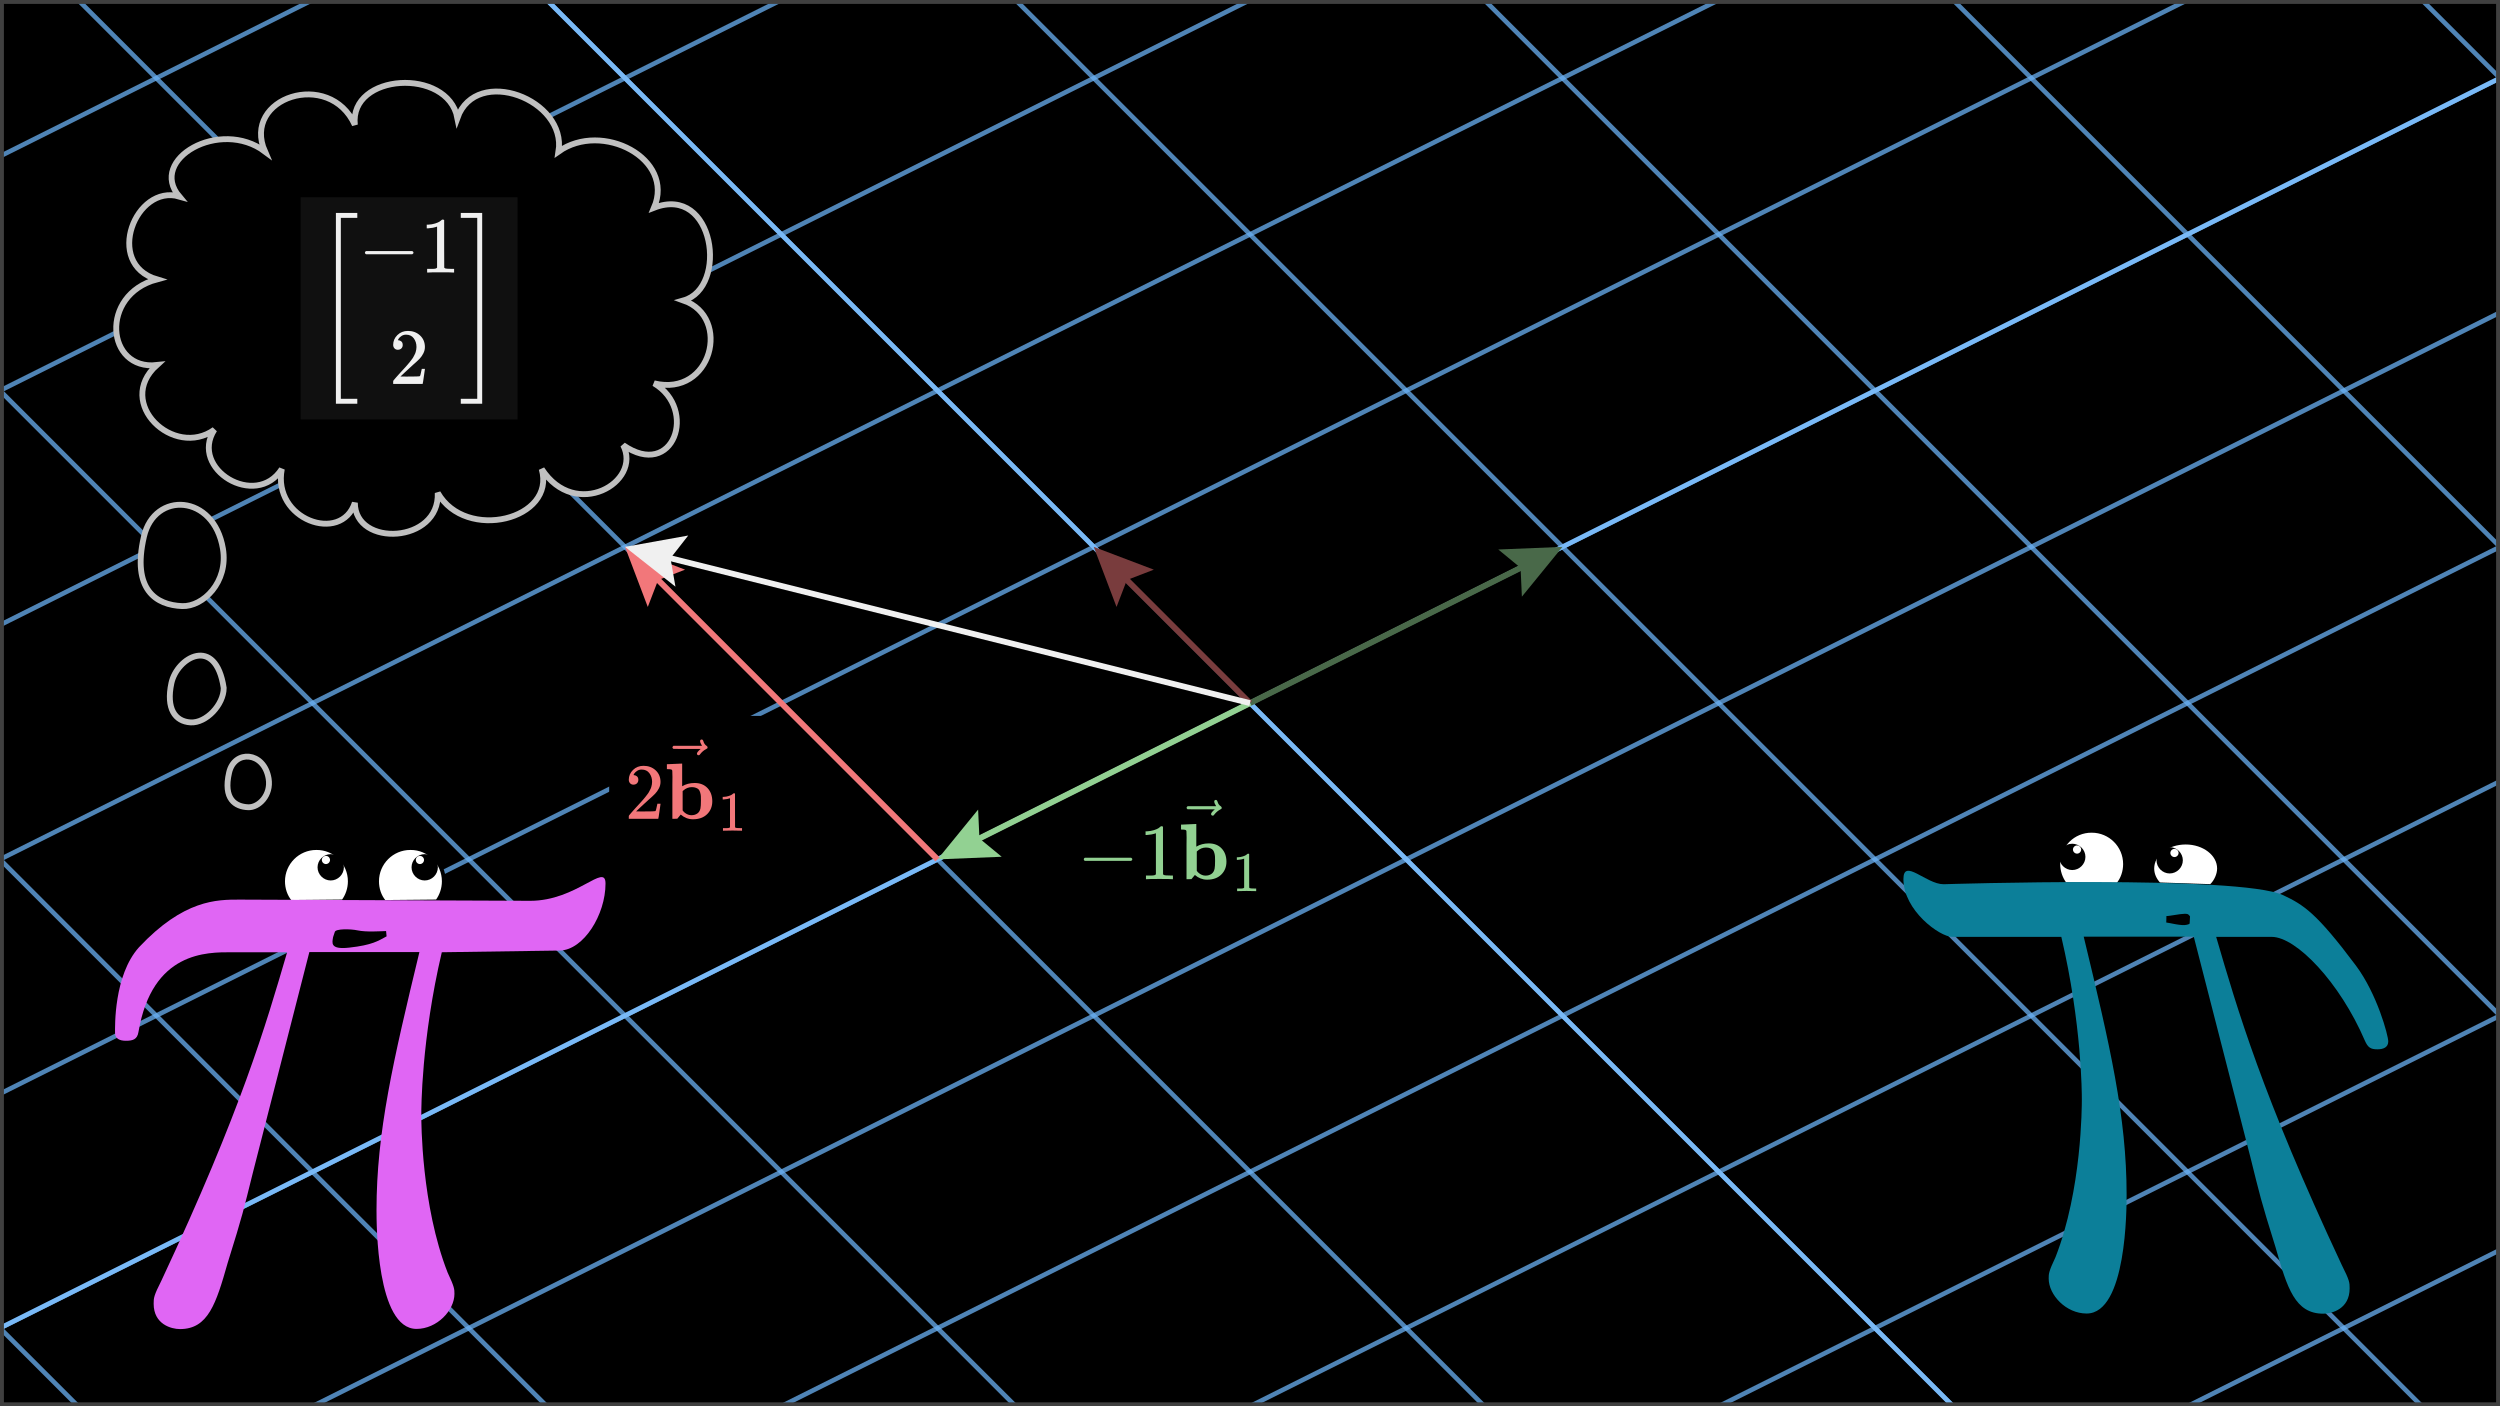 <svg width="640" height="360" viewBox="0 0 640 360" fill="none" xmlns="http://www.w3.org/2000/svg">
<rect x="0" y="0" width="640" height="360" fill="#333333" stroke="none"/>
<g clip-path="url(#clip0_1328_3805)">
<path d="M640 0H0V360H640V0Z" fill="black"/>
<g clip-path="url(#clip1_1328_3805)">
<path d="M-1520 2180L3600 -380" stroke="#6AB0F3" stroke-opacity="0.75" stroke-width="1.193"/>
<path d="M-1560 2140L3560 -420" stroke="#6AB0F3" stroke-opacity="0.75" stroke-width="1.193"/>
<path d="M-1600 2100L3520 -460" stroke="#6AB0F3" stroke-opacity="0.75" stroke-width="1.193"/>
<path d="M-1640 2060L3480 -500" stroke="#6AB0F3" stroke-opacity="0.75" stroke-width="1.193"/>
<path d="M-1680 2020L3440 -540" stroke="#6AB0F3" stroke-opacity="0.75" stroke-width="1.193"/>
<path d="M-1720 1980L3400 -580" stroke="#6AB0F3" stroke-opacity="0.75" stroke-width="1.193"/>
<path d="M-1760 1940L3360 -620" stroke="#6AB0F3" stroke-opacity="0.75" stroke-width="1.193"/>
<path d="M-1800 1900L3320 -660" stroke="#6AB0F3" stroke-opacity="0.75" stroke-width="1.193"/>
<path d="M-1840 1860L3280 -700" stroke="#6AB0F3" stroke-opacity="0.75" stroke-width="1.193"/>
<path d="M-1880 1820L3240 -740" stroke="#6AB0F3" stroke-opacity="0.75" stroke-width="1.193"/>
<path d="M-1920 1780L3200 -780" stroke="#6AB0F3" stroke-opacity="0.75" stroke-width="1.193"/>
<path d="M-1960 1740L3160 -820" stroke="#6AB0F3" stroke-opacity="0.75" stroke-width="1.193"/>
<path d="M-2000 1700L3120 -860" stroke="#6AB0F3" stroke-opacity="0.75" stroke-width="1.193"/>
<path d="M-2040 1660L3080 -900" stroke="#6AB0F3" stroke-opacity="0.75" stroke-width="1.193"/>
<path d="M-2080 1620L3040 -940" stroke="#6AB0F3" stroke-opacity="0.75" stroke-width="1.193"/>
<path d="M-2120 1580L3000 -980" stroke="#6AB0F3" stroke-opacity="0.75" stroke-width="1.193"/>
<path d="M-2160 1540L2960 -1020" stroke="#6AB0F3" stroke-opacity="0.75" stroke-width="1.193"/>
<path d="M-2200 1500L2920 -1060" stroke="#6AB0F3" stroke-opacity="0.75" stroke-width="1.193"/>
<path d="M-2240 1460L2880 -1100" stroke="#6AB0F3" stroke-opacity="0.75" stroke-width="1.193"/>
<path d="M-2280 1420L2840 -1140" stroke="#6AB0F3" stroke-opacity="0.75" stroke-width="1.193"/>
<path d="M-2320 1380L2800 -1180" stroke="#6AB0F3" stroke-opacity="0.75" stroke-width="1.193"/>
<path d="M-2360 1340L2760 -1220" stroke="#6AB0F3" stroke-opacity="0.75" stroke-width="1.193"/>
<path d="M-2400 1300L2720 -1260" stroke="#6AB0F3" stroke-opacity="0.75" stroke-width="1.193"/>
<path d="M-2440 1260L2680 -1300" stroke="#6AB0F3" stroke-opacity="0.75" stroke-width="1.193"/>
<path d="M-2480 1220L2640 -1340" stroke="#6AB0F3" stroke-opacity="0.75" stroke-width="1.193"/>
<path d="M-2520 1180L2600 -1380" stroke="#6AB0F3" stroke-opacity="0.75" stroke-width="1.193"/>
<path d="M-2560 1140L2560 -1420" stroke="#6AB0F3" stroke-opacity="0.75" stroke-width="1.193"/>
<path d="M-2600 1100L2520 -1460" stroke="#6AB0F3" stroke-opacity="0.75" stroke-width="1.193"/>
<path d="M-2640 1060L2480 -1500" stroke="#6AB0F3" stroke-opacity="0.75" stroke-width="1.193"/>
<path d="M-2680 1020L2440 -1540" stroke="#6AB0F3" stroke-opacity="0.75" stroke-width="1.193"/>
<path d="M-2720 980L2400 -1580" stroke="#6AB0F3" stroke-opacity="0.75" stroke-width="1.193"/>
<path d="M-2760 940L2360 -1620" stroke="#6AB0F3" stroke-opacity="0.75" stroke-width="1.193"/>
<path d="M-2800 900L2320 -1660" stroke="#6AB0F3" stroke-opacity="0.75" stroke-width="1.193"/>
<path d="M-2840 860L2280 -1700" stroke="#6AB0F3" stroke-opacity="0.75" stroke-width="1.193"/>
<path d="M-2880 820L2240 -1740" stroke="#6AB0F3" stroke-opacity="0.75" stroke-width="1.193"/>
<path d="M-2920 780L2200 -1780" stroke="#6AB0F3" stroke-opacity="0.75" stroke-width="1.193"/>
<path d="M-2960 740L2160 -1820" stroke="#6AB0F3" stroke-opacity="0.75" stroke-width="1.193"/>
<path d="M-9.15527e-05 1420L-1440 -20" stroke="#6AB0F3" stroke-opacity="0.75" stroke-width="1.193"/>
<path d="M80 1380L-1360 -60" stroke="#6AB0F3" stroke-opacity="0.75" stroke-width="1.193"/>
<path d="M160 1340L-1280 -100" stroke="#6AB0F3" stroke-opacity="0.75" stroke-width="1.193"/>
<path d="M240 1300L-1200 -140" stroke="#6AB0F3" stroke-opacity="0.75" stroke-width="1.193"/>
<path d="M320 1260L-1120 -180" stroke="#6AB0F3" stroke-opacity="0.75" stroke-width="1.193"/>
<path d="M400 1220L-1040 -220" stroke="#6AB0F3" stroke-opacity="0.75" stroke-width="1.193"/>
<path d="M480 1180L-960 -260" stroke="#6AB0F3" stroke-opacity="0.75" stroke-width="1.193"/>
<path d="M560 1140L-880 -300" stroke="#6AB0F3" stroke-opacity="0.75" stroke-width="1.193"/>
<path d="M640 1100L-800 -340" stroke="#6AB0F3" stroke-opacity="0.75" stroke-width="1.193"/>
<path d="M720 1060L-720 -380" stroke="#6AB0F3" stroke-opacity="0.75" stroke-width="1.193"/>
<path d="M800 1020L-640 -420" stroke="#6AB0F3" stroke-opacity="0.75" stroke-width="1.193"/>
<path d="M880 980L-560 -460" stroke="#6AB0F3" stroke-opacity="0.75" stroke-width="1.193"/>
<path d="M960 940L-480 -500" stroke="#6AB0F3" stroke-opacity="0.75" stroke-width="1.193"/>
<path d="M1040 900L-400 -540" stroke="#6AB0F3" stroke-opacity="0.75" stroke-width="1.193"/>
<path d="M1120 860L-320 -580" stroke="#6AB0F3" stroke-opacity="0.75" stroke-width="1.193"/>
<path d="M1200 820L-240 -620" stroke="#6AB0F3" stroke-opacity="0.75" stroke-width="1.193"/>
<path d="M1280 780L-160 -660" stroke="#6AB0F3" stroke-opacity="0.75" stroke-width="1.193"/>
<path d="M1360 740L-80 -700" stroke="#6AB0F3" stroke-opacity="0.75" stroke-width="1.193"/>
<path d="M1440 700L-9.70578e-05 -740" stroke="#6AB0F3" stroke-opacity="0.75" stroke-width="1.193"/>
<path d="M1520 660L80 -780" stroke="#6AB0F3" stroke-opacity="0.75" stroke-width="1.193"/>
<path d="M1600 620L160 -820" stroke="#6AB0F3" stroke-opacity="0.75" stroke-width="1.193"/>
<path d="M1680 580L240 -860" stroke="#6AB0F3" stroke-opacity="0.75" stroke-width="1.193"/>
<path d="M1760 540L320 -900" stroke="#6AB0F3" stroke-opacity="0.75" stroke-width="1.193"/>
<path d="M1840 500L400 -940" stroke="#6AB0F3" stroke-opacity="0.75" stroke-width="1.193"/>
<path d="M1920 460L480 -980" stroke="#6AB0F3" stroke-opacity="0.75" stroke-width="1.193"/>
<path d="M2000 420L560 -1020" stroke="#6AB0F3" stroke-opacity="0.75" stroke-width="1.193"/>
<path d="M2080 380L640 -1060" stroke="#6AB0F3" stroke-opacity="0.75" stroke-width="1.193"/>
<path d="M2880 -1100L-2240 1460" stroke="#79B9F6" stroke-width="1.193"/>
<path d="M1040 900L-400 -540" stroke="#79B9F6" stroke-width="1.193"/>
</g>
<path d="M383.565 140.671L400 140L389.602 152.746L389.267 145.367L383.565 140.671Z" fill="#496949"/>
<path d="M320 180L396.422 141.789" stroke="#496949" stroke-width="1.5"/>
<path d="M285.834 155.38L280 140L295.38 145.834L288.485 148.485L285.834 155.38Z" fill="#793C3D"/>
<path d="M320 180L282.828 142.828" stroke="#793C3D" stroke-width="1.5"/>
<path d="M640 0H0V360H640V0Z" stroke="#404040" stroke-width="2"/>
<path d="M256.435 219.329L240 220L250.398 207.254L250.733 214.633L256.435 219.329Z" fill="#92D192"/>
<path d="M320 180L243.578 218.211" stroke="#92D192" stroke-width="1.5"/>
<path d="M165.834 155.38L160 140L175.38 145.834L168.485 148.485L165.834 155.38Z" fill="#F2777A"/>
<path d="M240 220L162.828 142.828" stroke="#F2777A" stroke-width="1.5"/>
<path d="M172.915 150.187L160 140L176.189 137.09L171.642 142.91L172.915 150.187Z" fill="#F0F0F0"/>
<path d="M320 180L163.881 140.97" stroke="#F0F0F0" stroke-width="1.5"/>
<path d="M87.727 230.781L87.835 230.78L87.9 230.693C88.934 229.299 89.562 227.504 89.562 225.619C89.562 220.906 85.747 217.043 80.986 217.088C76.272 217.088 72.456 220.905 72.456 225.619C72.456 227.545 73.083 229.434 74.257 230.834L74.323 230.913L74.427 230.913L87.727 230.781Z" fill="white" stroke="black"/>
<path d="M111.789 230.781L111.898 230.78L111.963 230.693C112.996 229.299 113.625 227.504 113.625 225.619C113.625 220.906 109.809 217.043 105.049 217.088C100.335 217.088 96.518 220.905 96.518 225.619C96.518 227.545 97.145 229.434 98.32 230.834L98.386 230.913L98.489 230.913L111.789 230.781Z" fill="white" stroke="black"/>
<path d="M83.393 219.1C82.825 219.144 82.387 219.581 82.387 220.15C82.387 220.719 82.868 221.2 83.437 221.2C84.006 221.2 84.487 220.719 84.487 220.15C84.487 219.581 84.006 219.1 83.437 219.1H83.393L84.662 218.662C86.543 218.662 88.031 220.194 88.031 222.031C88.031 223.869 86.5 225.4 84.662 225.4C82.825 225.4 81.293 223.869 81.293 222.031C81.293 220.194 82.825 218.662 84.662 218.662" fill="black"/>
<path d="M107.456 219.1C106.887 219.144 106.45 219.581 106.45 220.15C106.45 220.719 106.931 221.2 107.5 221.2C108.068 221.2 108.55 220.719 108.55 220.15C108.55 219.581 108.068 219.1 107.5 219.1H107.456L108.725 218.662C110.606 218.662 112.093 220.194 112.093 222.031C112.093 223.869 110.562 225.4 108.725 225.4C106.887 225.4 105.356 223.869 105.356 222.031C105.356 220.194 106.887 218.662 108.725 218.662" fill="black"/>
<path d="M79.193 243.731H107.368C100.631 271.644 96.387 289.844 96.387 309.794C96.387 313.294 96.387 340.2 106.625 340.2C111.875 340.2 116.337 335.475 116.337 331.231C116.337 330.006 116.337 329.481 114.587 325.762C107.85 308.569 107.85 287.131 107.85 285.381C107.85 283.894 107.85 266.175 113.1 243.775L143.375 243.337C149.412 243.162 155.012 234.194 155.012 226.187C155.012 220.719 147.618 230.606 135.762 230.606L61.256 230.3C55.525 230.3 47.037 230.3 35.575 242.506C29.1 249.725 29.45 262.937 29.45 264.425C29.45 265.912 30.675 266.437 32.206 266.437C33.956 266.437 35.137 266.131 35.443 264.206C38.943 243.512 53.031 243.775 59.287 243.775H73.506C68.037 262.456 61.781 284.156 41.35 327.775C39.337 331.756 39.337 332.281 39.337 333.769C39.337 339.019 43.843 340.244 46.075 340.244C53.293 340.244 55.306 333.769 58.281 323.312C62.262 310.581 62.262 310.1 64.756 300.125L79.193 243.731Z" fill="#E066F4"/>
<path d="M85.275 239.881C85.056 241.281 84.356 243.163 89.387 242.594C95.293 241.938 96.781 240.888 98.968 239.706L98.837 238.35C97.218 238.394 93.806 238.656 91.531 238.175C89.693 237.781 85.931 237.738 85.712 238.569" fill="black"/>
<path d="M142.981 38.801C154.128 30.891 172.826 40.599 167.432 53.184C182.965 47.143 186.489 73.679 174.983 76.915C187.352 81.23 182.174 101.726 167.432 98.13C178.651 104.746 172.466 122.94 159.522 113.951C164.412 123.444 147.296 133.368 138.667 120.064C142.406 133.008 119.25 138.761 112.059 126.176C112.634 139.121 90.844 140.199 90.844 128.693C87.392 139.336 69.63 133.008 72.147 120.064C65.531 130.419 48.415 120.064 54.888 109.996C44.532 117.475 29.358 103.164 40.145 93.456C27.201 94.894 25.403 75.477 40.145 71.522C26.625 67.495 34.752 47.071 45.898 50.307C37.844 40.815 56.326 30.172 67.832 38.801C61.791 24.994 84.372 17.587 90.844 31.97C89.406 18.738 114.576 17.227 117.093 30.172C121.983 16.652 145.139 25.497 142.981 38.801Z" fill="black" stroke="#C0C0C0" stroke-width="1.5"/>
<path d="M43.88 174.879C45.284 168.33 55.224 162.476 57.27 176.118C57.27 180.398 52.768 185.17 48.792 184.936C44.816 184.702 42.477 181.428 43.88 174.879Z" fill="black" stroke="#C0C0C0" stroke-width="1.5"/>
<path d="M36.849 137.365C39.548 125.686 54.728 126.44 57.07 140.46C58.504 149.048 51.951 155.368 46.643 155.162C40.008 154.904 33.689 151.035 36.849 137.365Z" fill="black" stroke="#C0C0C0" stroke-width="1.5"/>
<path d="M58.655 197.757C60.004 191.918 67.594 192.295 68.765 199.305C69.482 203.599 66.206 206.759 63.552 206.656C60.234 206.527 57.075 204.592 58.655 197.757Z" fill="black" stroke="#C0C0C0" stroke-width="1.5"/>
<path d="M552.805 226.406L552.714 226.403L552.651 226.336C551.616 225.21 550.975 223.847 550.975 222.337C550.975 218.624 554.848 215.688 559.55 215.688C564.209 215.688 568.081 218.624 568.081 222.337C568.081 223.889 567.266 225.697 566.086 226.786L566.02 226.847L565.93 226.844L552.805 226.406Z" fill="white" stroke="black"/>
<path d="M528.748 226.362L528.639 226.362L528.575 226.274C527.541 224.881 526.912 223.085 526.912 221.2C526.912 216.487 530.728 212.624 535.489 212.669C540.203 212.669 544.019 216.486 544.019 221.2C544.019 223.126 543.392 225.015 542.218 226.415L542.151 226.495L542.048 226.494L528.748 226.362Z" fill="white" stroke="black"/>
<path d="M556.706 217.306C557.275 217.35 557.713 217.788 557.713 218.356C557.713 218.925 557.231 219.406 556.663 219.406C556.094 219.406 555.613 218.925 555.613 218.356C555.613 217.788 556.094 217.306 556.706 217.306L555.438 216.869C553.556 216.869 552.069 218.4 552.069 220.238C552.069 222.075 553.6 223.606 555.438 223.606C557.275 223.606 558.806 222.075 558.806 220.238C558.806 218.4 557.275 216.869 555.438 216.869" fill="black"/>
<path d="M531.769 216.431C532.338 216.475 532.775 216.913 532.775 217.481C532.775 218.05 532.294 218.531 531.725 218.531C531.156 218.531 530.675 218.05 530.675 217.481C530.675 216.913 531.156 216.431 531.725 216.431H531.769L530.5 215.994C528.619 215.994 527.131 217.525 527.131 219.363C527.131 221.2 528.663 222.731 530.5 222.731C532.338 222.731 533.869 221.2 533.869 219.363C533.869 217.525 532.338 215.994 530.5 215.994" fill="black"/>
<path d="M561.606 239.794H533.431C540.169 267.706 544.412 285.906 544.412 305.856C544.412 309.356 544.412 336.263 534.175 336.263C528.925 336.263 524.462 331.538 524.462 327.294C524.462 326.069 524.462 325.544 526.212 321.825C532.95 304.631 532.95 283.194 532.95 281.444C532.95 279.956 532.95 262.238 527.7 239.838H499.787C496.55 239.838 487.275 233.056 487.275 225.05C487.275 219.581 493.094 226.363 497.556 226.363C497.556 226.363 573.331 223.956 584.487 229.163C589.781 231.656 593.062 233.756 603.081 247.144C608.55 254.45 611.394 265.081 611.394 266.613C611.394 268.1 610.169 268.625 608.637 268.625C606.887 268.625 606.187 268.188 605.4 266.394C598.969 251.431 587.812 239.838 581.556 239.838H567.337C572.806 258.519 579.062 280.219 599.494 323.838C601.506 327.819 601.506 328.344 601.506 329.831C601.506 335.081 597 336.306 594.769 336.306C587.55 336.306 585.537 329.831 582.562 319.375C578.581 306.644 578.581 306.163 576.087 296.188L561.606 239.794Z" fill="#0C7F99"/>
<path d="M560.556 236.25C560.556 236.556 560.469 236.556 559.856 236.731C558.587 237.125 555.262 236.206 554.562 236.163L554.606 234.5C555.35 234.544 558.106 233.931 559.244 233.931C560.031 233.931 560.206 233.975 560.644 234.588" fill="black"/>
<rect x="76.96" y="50.499" width="55.529" height="56.87" fill="#101010"/>
<g clip-path="url(#clip2_1328_3805)">
<path d="M85.991 103.359V54.51H91.469V55.772H87.254V102.097H91.469V103.359H85.991Z" fill="#F0F0F0"/>
<path d="M93.423 64.945C93.423 64.945 93.423 64.857 93.423 64.681C93.423 64.504 93.518 64.368 93.709 64.273H105.539C105.743 64.382 105.845 64.518 105.845 64.681C105.845 64.844 105.743 64.979 105.539 65.088H93.709C93.518 64.993 93.423 64.857 93.423 64.681V64.945Z" fill="#F0F0F0"/>
<path d="M111.892 58.002L111.627 58.103C111.437 58.171 111.166 58.239 110.813 58.307C110.46 58.375 110.066 58.422 109.632 58.45H109.245V57.513H109.632C110.27 57.486 110.86 57.384 111.403 57.208C111.946 57.031 112.327 56.868 112.544 56.719C112.761 56.57 112.951 56.42 113.114 56.271C113.141 56.23 113.223 56.21 113.358 56.21C113.48 56.21 113.596 56.251 113.704 56.332V62.42L113.725 68.529C113.82 68.624 113.901 68.685 113.969 68.712C114.037 68.74 114.2 68.767 114.458 68.794C114.716 68.821 115.137 68.835 115.72 68.835H116.25V69.771H116.026C115.741 69.731 114.661 69.71 112.788 69.71C110.942 69.71 109.876 69.731 109.591 69.771H109.347V68.835H109.876C110.175 68.835 110.433 68.835 110.65 68.835C110.867 68.835 111.037 68.828 111.159 68.814C111.281 68.801 111.39 68.78 111.485 68.753C111.58 68.726 111.634 68.712 111.648 68.712C111.661 68.712 111.702 68.678 111.77 68.611C111.838 68.543 111.879 68.516 111.892 68.529V58.002Z" fill="#F0F0F0"/>
<path d="M101.853 89.543C101.487 89.543 101.195 89.421 100.978 89.177C100.761 88.932 100.652 88.634 100.652 88.281C100.652 87.317 101.012 86.482 101.731 85.776C102.451 85.07 103.347 84.717 104.419 84.717C105.654 84.717 106.686 85.097 107.514 85.858C108.342 86.618 108.763 87.602 108.777 88.81C108.777 89.394 108.641 89.95 108.369 90.48C108.098 91.009 107.772 91.471 107.392 91.865C107.012 92.258 106.469 92.76 105.763 93.371C105.274 93.792 104.596 94.417 103.727 95.245L102.525 96.385L104.073 96.405C106.204 96.405 107.338 96.371 107.474 96.303C107.569 96.276 107.731 95.672 107.962 94.491V94.43H108.777V94.491C108.763 94.532 108.675 95.15 108.512 96.344C108.349 97.539 108.247 98.163 108.207 98.218V98.279H100.652V97.892V97.647C100.652 97.552 100.693 97.451 100.774 97.342C100.856 97.233 101.059 96.996 101.385 96.629C101.779 96.195 102.118 95.815 102.403 95.489C102.525 95.353 102.756 95.102 103.096 94.736C103.435 94.369 103.666 94.118 103.788 93.982C103.91 93.846 104.107 93.623 104.378 93.31C104.65 92.998 104.84 92.767 104.949 92.618C105.057 92.469 105.213 92.265 105.417 92.007C105.621 91.749 105.763 91.532 105.845 91.355C105.926 91.179 106.028 90.982 106.15 90.765C106.272 90.548 106.36 90.331 106.415 90.113C106.469 89.896 106.516 89.692 106.557 89.502C106.598 89.312 106.618 89.088 106.618 88.831C106.618 87.975 106.388 87.235 105.926 86.611C105.464 85.987 104.806 85.674 103.951 85.674C103.503 85.674 103.109 85.79 102.77 86.02C102.43 86.251 102.193 86.475 102.057 86.692C101.921 86.91 101.853 87.039 101.853 87.079C101.853 87.093 101.887 87.1 101.955 87.1C102.2 87.1 102.451 87.195 102.709 87.385C102.967 87.575 103.096 87.887 103.096 88.321C103.096 88.661 102.987 88.946 102.77 89.177C102.553 89.407 102.247 89.53 101.853 89.543Z" fill="#F0F0F0"/>
<path d="M117.96 55.772V54.51H123.438V103.359H117.96V102.097H122.175V55.772H117.96Z" fill="#F0F0F0"/>
</g>
<rect x="155.95" y="183.273" width="40.085" height="33.389" fill="black"/>
<g clip-path="url(#clip3_1328_3805)">
<path d="M162.172 200.874C161.806 200.874 161.514 200.752 161.297 200.508C161.08 200.263 160.971 199.965 160.971 199.612C160.971 198.648 161.331 197.813 162.05 197.107C162.77 196.402 163.666 196.049 164.738 196.049C165.973 196.049 167.005 196.429 167.833 197.189C168.661 197.949 169.081 198.933 169.095 200.141C169.095 200.725 168.959 201.281 168.688 201.811C168.416 202.34 168.09 202.801 167.71 203.195C167.33 203.589 166.787 204.091 166.082 204.702C165.593 205.123 164.914 205.747 164.046 206.575L162.844 207.715L164.392 207.735C166.523 207.735 167.656 207.701 167.792 207.634C167.887 207.606 168.05 207.002 168.28 205.822V205.76H169.095V205.822C169.081 205.862 168.993 206.48 168.83 207.674C168.667 208.869 168.566 209.493 168.525 209.547V209.609H160.971V209.222V208.977C160.971 208.882 161.012 208.781 161.093 208.672C161.175 208.563 161.378 208.326 161.704 207.959C162.098 207.525 162.437 207.145 162.722 206.819C162.844 206.683 163.075 206.432 163.414 206.066C163.754 205.699 163.985 205.448 164.107 205.313C164.229 205.177 164.426 204.953 164.697 204.641C164.969 204.328 165.159 204.098 165.267 203.948C165.376 203.799 165.532 203.596 165.735 203.338C165.939 203.08 166.082 202.863 166.163 202.686C166.244 202.51 166.346 202.313 166.468 202.096C166.591 201.878 166.679 201.661 166.733 201.444C166.787 201.227 166.835 201.023 166.876 200.833C166.916 200.643 166.937 200.419 166.937 200.161C166.937 199.306 166.706 198.567 166.244 197.942C165.783 197.318 165.125 197.006 164.27 197.006C163.822 197.006 163.428 197.121 163.089 197.352C162.749 197.583 162.512 197.806 162.376 198.024C162.24 198.241 162.172 198.37 162.172 198.41C162.172 198.424 162.206 198.431 162.274 198.431C162.519 198.431 162.77 198.526 163.028 198.716C163.285 198.906 163.414 199.218 163.414 199.652C163.414 199.992 163.306 200.277 163.089 200.508C162.871 200.738 162.566 200.86 162.172 200.874Z" fill="#F2777A"/>
<path d="M170.785 195.641L172.638 195.56C173.873 195.506 174.497 195.479 174.511 195.479H174.633V201.281C175.556 200.725 176.621 200.446 177.829 200.446C179.2 200.446 180.293 200.874 181.107 201.729C181.922 202.584 182.336 203.711 182.349 205.109C182.349 206.453 181.908 207.559 181.026 208.428C180.144 209.296 178.942 209.731 177.422 209.731H177.361C176.234 209.731 175.203 209.33 174.266 208.529L173.391 209.588L172.76 209.608H172.129V203.48C172.129 202.652 172.129 201.743 172.129 200.752C172.129 199.761 172.135 199.15 172.149 198.919C172.149 198.024 172.135 197.487 172.108 197.311C172.081 197.134 171.986 197.026 171.823 196.985C171.633 196.931 171.355 196.904 170.988 196.904H170.724V195.641H170.785ZM174.755 207.471L174.857 207.593C174.925 207.674 174.993 207.756 175.06 207.837C175.128 207.919 175.237 208.014 175.386 208.122C175.535 208.231 175.685 208.326 175.834 208.407C175.983 208.489 176.16 208.556 176.363 208.611C176.567 208.665 176.791 208.692 177.035 208.692C177.592 208.692 178.08 208.55 178.501 208.265C178.922 207.98 179.193 207.538 179.316 206.941C179.397 206.548 179.438 205.876 179.438 204.926C179.438 204.464 179.431 204.098 179.417 203.826C179.404 203.555 179.35 203.249 179.255 202.91C179.16 202.571 179.037 202.313 178.888 202.136C178.739 201.96 178.508 201.811 178.196 201.688C177.884 201.566 177.524 201.505 177.117 201.505C176.289 201.505 175.556 201.797 174.918 202.381L174.755 202.523V207.471Z" fill="#F2777A"/>
<path d="M179.224 189.717C179.224 189.608 179.258 189.513 179.326 189.432C179.394 189.35 179.496 189.309 179.631 189.309C179.726 189.309 179.808 189.343 179.876 189.411C179.943 189.465 180.011 189.594 180.079 189.798C180.215 190.3 180.493 190.687 180.914 190.959C181.063 191.054 181.138 191.176 181.138 191.325C181.138 191.447 181.118 191.529 181.077 191.569C181.036 191.61 180.941 191.671 180.792 191.753C180.208 192.051 179.699 192.479 179.265 193.035C179.238 193.062 179.204 193.103 179.163 193.157C179.122 193.212 179.088 193.252 179.061 193.28C179.034 193.307 179 193.32 178.959 193.32C178.919 193.32 178.871 193.327 178.817 193.341C178.722 193.341 178.634 193.307 178.552 193.239C178.471 193.171 178.423 193.069 178.41 192.933C178.41 192.676 178.729 192.275 179.367 191.732H175.885L172.403 191.712C172.227 191.59 172.139 191.461 172.139 191.325C172.139 191.23 172.227 191.094 172.403 190.918H179.713C179.387 190.402 179.224 190.002 179.224 189.717Z" fill="#F2777A"/>
<path d="M186.881 204.342L186.694 204.414C186.56 204.462 186.368 204.51 186.118 204.558C185.869 204.606 185.591 204.64 185.283 204.659H185.01V203.997H185.283C185.734 203.978 186.152 203.906 186.536 203.781C186.92 203.656 187.188 203.541 187.342 203.436C187.495 203.33 187.63 203.224 187.745 203.119C187.764 203.09 187.822 203.076 187.918 203.076C188.004 203.076 188.086 203.104 188.162 203.162V207.466L188.177 211.784C188.244 211.852 188.302 211.895 188.349 211.914C188.397 211.933 188.513 211.952 188.695 211.972C188.877 211.991 189.175 212 189.587 212H189.962V212.662H189.803C189.602 212.634 188.839 212.619 187.515 212.619C186.209 212.619 185.456 212.634 185.255 212.662H185.082V212H185.456C185.667 212 185.85 212 186.003 212C186.157 212 186.277 211.996 186.363 211.986C186.449 211.976 186.526 211.962 186.593 211.943C186.661 211.924 186.699 211.914 186.709 211.914C186.718 211.914 186.747 211.89 186.795 211.842C186.843 211.794 186.872 211.775 186.881 211.784V204.342Z" fill="#F2777A"/>
</g>
<g clip-path="url(#clip4_1328_3805)">
<path d="M277.444 220.247C277.444 220.247 277.444 220.159 277.444 219.982C277.444 219.806 277.539 219.67 277.729 219.575H289.559C289.762 219.684 289.864 219.819 289.864 219.982C289.864 220.145 289.762 220.281 289.559 220.39H277.729C277.539 220.295 277.444 220.159 277.444 219.982V220.247Z" fill="#92D192"/>
<path d="M295.911 213.304L295.646 213.406C295.456 213.474 295.185 213.542 294.832 213.61C294.479 213.678 294.085 213.725 293.651 213.752H293.264V212.816H293.651C294.289 212.788 294.879 212.687 295.422 212.51C295.965 212.334 296.345 212.171 296.562 212.022C296.78 211.872 296.97 211.723 297.133 211.574C297.16 211.533 297.241 211.513 297.377 211.513C297.499 211.513 297.614 211.553 297.723 211.635V217.722L297.743 223.83C297.838 223.925 297.92 223.987 297.988 224.014C298.056 224.041 298.218 224.068 298.476 224.095C298.734 224.122 299.155 224.136 299.739 224.136H300.268V225.072H300.044C299.759 225.032 298.68 225.011 296.807 225.011C294.961 225.011 293.895 225.032 293.61 225.072H293.366V224.136H293.895C294.194 224.136 294.452 224.136 294.669 224.136C294.886 224.136 295.056 224.129 295.178 224.115C295.3 224.102 295.409 224.082 295.504 224.054C295.599 224.027 295.653 224.014 295.667 224.014C295.68 224.014 295.721 223.98 295.789 223.912C295.857 223.844 295.897 223.817 295.911 223.83V213.304Z" fill="#92D192"/>
<path d="M302.406 211.105L304.259 211.024C305.494 210.97 306.118 210.942 306.132 210.942H306.254V216.745C307.177 216.189 308.242 215.91 309.45 215.91C310.821 215.91 311.914 216.338 312.728 217.193C313.543 218.048 313.957 219.175 313.97 220.573C313.97 221.916 313.529 223.023 312.647 223.891C311.765 224.76 310.563 225.194 309.043 225.194H308.982C307.856 225.194 306.824 224.794 305.887 223.993L305.012 225.052L304.381 225.072H303.75V218.944C303.75 218.116 303.75 217.207 303.75 216.216C303.75 215.225 303.756 214.614 303.77 214.383C303.77 213.487 303.756 212.951 303.729 212.775C303.702 212.598 303.607 212.49 303.444 212.449C303.254 212.395 302.976 212.368 302.609 212.368H302.345V211.105H302.406ZM306.376 222.934L306.478 223.057C306.546 223.138 306.614 223.22 306.681 223.301C306.749 223.382 306.858 223.477 307.007 223.586C307.156 223.695 307.306 223.79 307.455 223.871C307.604 223.952 307.781 224.02 307.984 224.075C308.188 224.129 308.412 224.156 308.656 224.156C309.213 224.156 309.701 224.014 310.122 223.729C310.543 223.443 310.815 223.002 310.937 222.405C311.018 222.012 311.059 221.34 311.059 220.389C311.059 219.928 311.052 219.562 311.038 219.29C311.025 219.019 310.971 218.713 310.876 218.374C310.781 218.035 310.658 217.777 310.509 217.6C310.36 217.424 310.129 217.274 309.817 217.152C309.505 217.03 309.145 216.969 308.738 216.969C307.91 216.969 307.177 217.261 306.539 217.844L306.376 217.987V222.934Z" fill="#92D192"/>
<path d="M310.845 205.18C310.845 205.072 310.879 204.977 310.947 204.895C311.015 204.814 311.117 204.773 311.252 204.773C311.347 204.773 311.429 204.807 311.497 204.875C311.564 204.929 311.632 205.058 311.7 205.262C311.836 205.764 312.114 206.151 312.535 206.422C312.684 206.517 312.759 206.64 312.759 206.789C312.759 206.911 312.739 206.993 312.698 207.033C312.657 207.074 312.562 207.135 312.413 207.216C311.829 207.515 311.32 207.943 310.886 208.499C310.859 208.526 310.825 208.567 310.784 208.621C310.743 208.676 310.709 208.716 310.682 208.743C310.655 208.771 310.621 208.784 310.58 208.784C310.54 208.784 310.492 208.791 310.438 208.805C310.343 208.805 310.255 208.771 310.173 208.703C310.092 208.635 310.044 208.533 310.031 208.397C310.031 208.139 310.35 207.739 310.988 207.196H307.506L304.024 207.176C303.848 207.054 303.76 206.925 303.76 206.789C303.76 206.694 303.848 206.558 304.024 206.382H311.334C311.008 205.866 310.845 205.466 310.845 205.18Z" fill="#92D192"/>
<path d="M318.502 219.806L318.315 219.878C318.181 219.926 317.989 219.974 317.739 220.022C317.49 220.07 317.212 220.104 316.904 220.123H316.631V219.461H316.904C317.356 219.442 317.773 219.37 318.157 219.245C318.541 219.12 318.809 219.005 318.963 218.899C319.116 218.794 319.251 218.688 319.366 218.583C319.385 218.554 319.443 218.54 319.539 218.54C319.625 218.54 319.707 218.568 319.783 218.626V222.93L319.798 227.248C319.865 227.315 319.923 227.359 319.971 227.378C320.019 227.397 320.134 227.416 320.316 227.435C320.498 227.455 320.796 227.464 321.208 227.464H321.583V228.126H321.424C321.223 228.098 320.46 228.083 319.136 228.083C317.831 228.083 317.077 228.098 316.876 228.126H316.703V227.464H317.077C317.288 227.464 317.471 227.464 317.624 227.464C317.778 227.464 317.898 227.459 317.984 227.45C318.07 227.44 318.147 227.426 318.214 227.407C318.282 227.387 318.32 227.378 318.33 227.378C318.339 227.378 318.368 227.354 318.416 227.306C318.464 227.258 318.493 227.239 318.502 227.248V219.806Z" fill="#92D192"/>
</g>
</g>
<defs>
<clipPath id="clip0_1328_3805">
<rect width="640" height="360" fill="white"/>
</clipPath>
<clipPath id="clip1_1328_3805">
<rect width="2560" height="1440" fill="white" transform="translate(-960 -540)"/>
</clipPath>
<clipPath id="clip2_1328_3805">
<rect width="47.529" height="48.87" fill="white" transform="translate(80.96 54.499)"/>
</clipPath>
<clipPath id="clip3_1328_3805">
<rect width="32.085" height="25.389" fill="white" transform="translate(159.95 187.273)"/>
</clipPath>
<clipPath id="clip4_1328_3805">
<rect width="47.925" height="25.389" fill="white" transform="translate(275.731 202.737)"/>
</clipPath>
</defs>
</svg>
